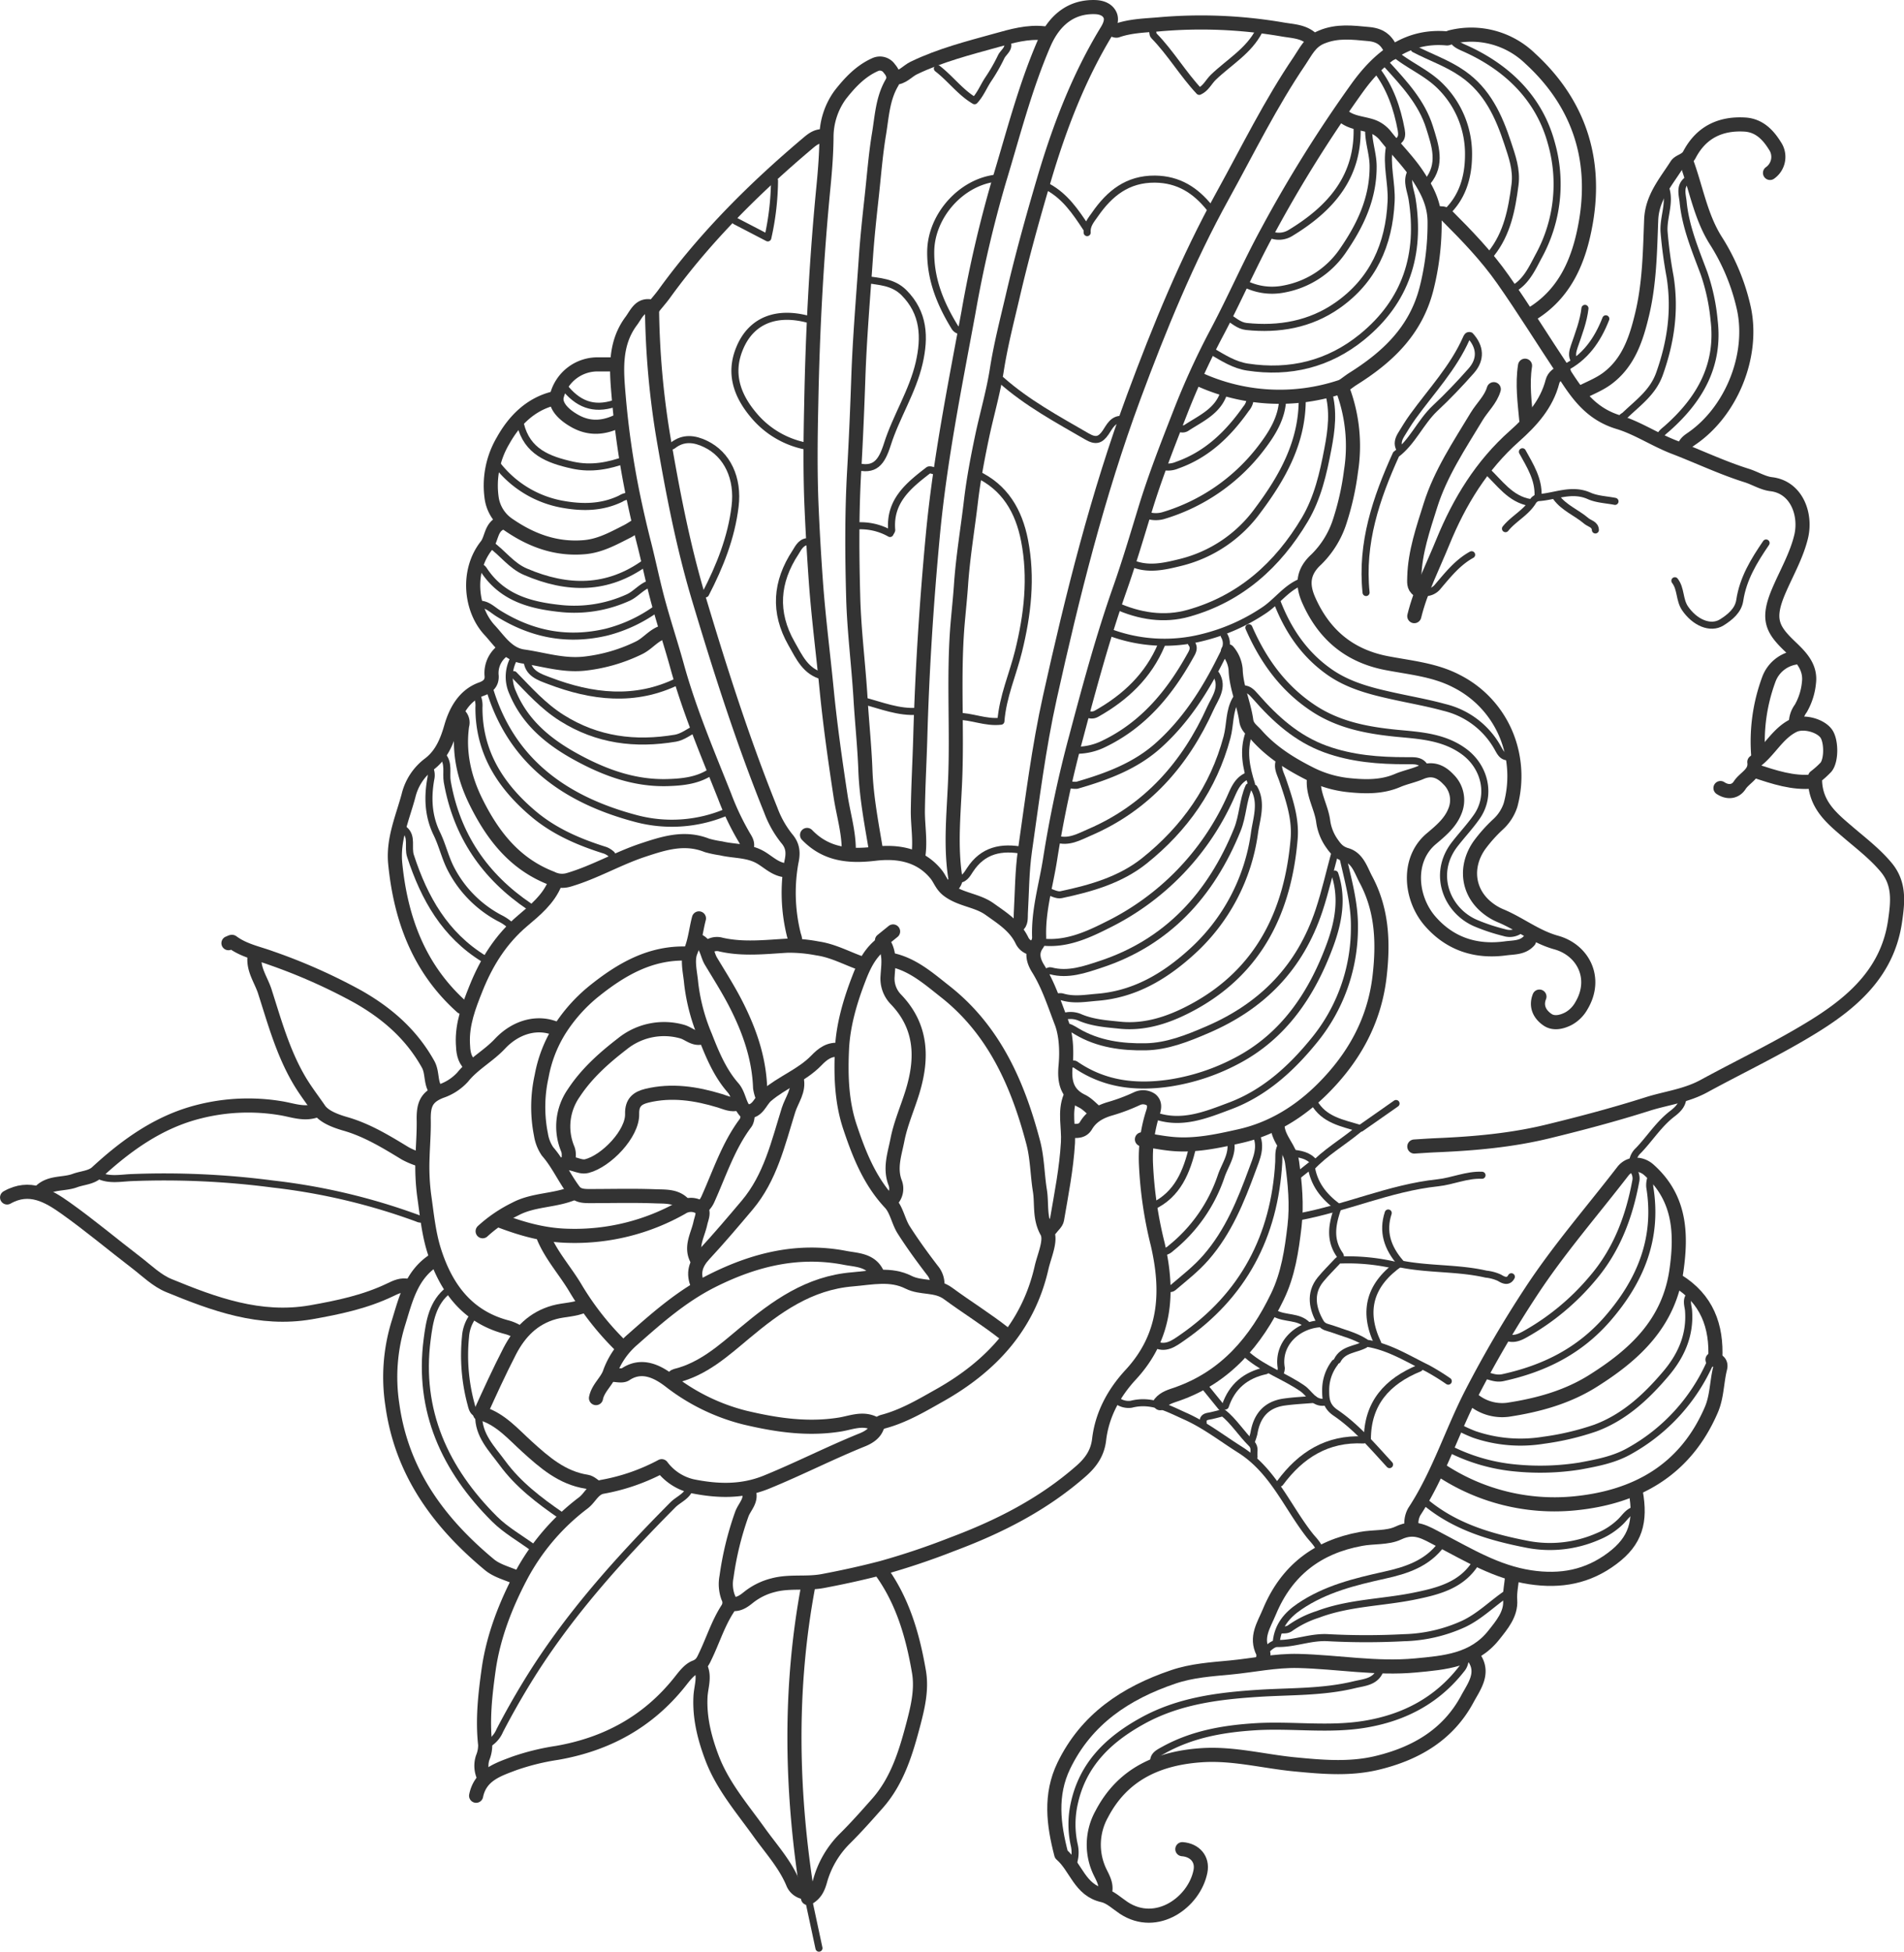 <svg xmlns="http://www.w3.org/2000/svg" viewBox="0 0 539.7 553"><g id="Layer_2" data-name="Layer 2"><g id="Layer_1-2" data-name="Layer 1"><path d="M260.17,243.23c.86-4.43,0-8.86,0-13.29.08-7,.49-14,.69-21.06.54-19.12,1.77-38.19,3.56-57.26,2-21.3,6.23-42.17,10.1-63.14a343.51,343.51,0,0,1,8.67-37.25c3.95-13,7.3-26.28,12.72-38.85,3-6.91,7.89-10.55,14.45-10.37,2,.05,3.64.77,4.31,2.31.57,1.31,0,2.92-.93,4.42-8,13.12-13.45,27.37-17.79,42.07-3.25,11-6.3,22-8.91,33.23-1.61,6.87-3.37,13.68-4.47,20.68-.95,6.09-2.67,12.06-4,18.11-1.35,6.36-2.59,12.74-3.35,19.2-.93,7.89-2.27,15.74-2.81,23.65-.26,3.81-.68,7.63-1,11.43-1.22,15,0,30.06-.72,45.07-.4,8.88-1.29,17.73.11,26.59.23,1.46-1.2,2.13-1.49,3.33" style="fill:none;stroke:#333;stroke-linecap:round;stroke-linejoin:round;stroke-width:4px"/><path d="M394.61,15c-1.18-3.06-2.74-5-6.63-5.35-4.59-.43-8.89-1-13.35.84-3.3,1.33-4.51,4.17-6.25,6.73-8.24,12.12-14.67,25.28-21.73,38.07-10.11,18.29-18,37.56-25.28,57.18-10.26,27.71-17.37,56.27-23.75,85-3.19,14.34-5,29-7.09,43.56-.84,5.84-.83,11.8-1.17,17.72-.08,1.33.22,2.75-1.12,3.69" style="fill:none;stroke:#333;stroke-linecap:round;stroke-linejoin:round;stroke-width:4px"/><path d="M115.76,364.38c-1.91-.5-3.52.29-5.18,1.09-7.13,3.42-14.74,5-22.51,6.37-14.42,2.47-27.39-2.32-40.22-7.59-3.41-1.4-6.26-4.23-9.27-6.54-6.69-5.12-13.15-10.55-20-15.42-4.89-3.47-10.22-6.61-16.57-3" style="fill:none;stroke:#333;stroke-linecap:round;stroke-linejoin:round;stroke-width:4px"/><path d="M184.82,87.37a236.78,236.78,0,0,0,3.09,35.81c2.67,15.67,5.63,31.28,10.23,46.6,6.05,20.19,12.45,40.23,20.34,59.77a28.82,28.82,0,0,0,4.49,8c1.93,2.22,1.89,4.34,1.36,6.74a49.29,49.29,0,0,0,.72,20.69c.2.67.59,1.47,0,2.21" style="fill:none;stroke:#333;stroke-linecap:round;stroke-linejoin:round;stroke-width:4px"/><path d="M252.78,272c6,1.29,10.51,5.31,15.1,8.92,13.93,10.94,20.66,26.3,25,42.82,1.15,4.35,1.16,9.12,1.88,13.59.62,3.79-.22,7.74,2,11.69,1.31,2.38-.74,6.73-1.52,10.14-3.78,16.67-14.38,28-28.81,36.15-5.18,2.92-10.35,6-16.2,7.53-.71.19-1.55,1-2.21.6-3.38-1.87-6.81-.3-10,.2-9.23,1.47-18.12.11-27-2a57.32,57.32,0,0,1-21.25-10.42c-3-2.27-7.63-5.05-12.43-1.84-1,.68-2.89.1-4.37.1" style="fill:none;stroke:#333;stroke-linecap:round;stroke-linejoin:round;stroke-width:4px"/><path d="M391.28,473c-1.19,3.59-4.62,3.69-7.4,4.36-9,2.18-18.17,1.85-27.3,2.44-11.33.74-22.62,2.13-32.93,7.89C314.08,493,306.9,500,304.51,511a27,27,0,0,0,0,11.8,9.52,9.52,0,0,1-.42,5.55" style="fill:none;stroke:#333;stroke-linecap:round;stroke-linejoin:round;stroke-width:2px"/><path d="M487.68,223.29c2.06,1.37,4.23,1.09,5.45-.8,1.4-2.18,4.6-3.27,4.15-6.59,4.19-2.92,6.41-8,11.1-10.31,2.75-1.36,7.5-.09,9.22,2.19,1.53,2,1.62,7.57,0,9.57a25.05,25.05,0,0,1-3.11,2.79c-.28,7.74,4.68,11.65,9.42,15.71,3.71,3.17,7.59,6.12,10.76,9.93,3.88,4.66,3.26,9.92,2.5,15.18-2,14-11.32,22.53-22.5,29.52-10.2,6.37-21.09,11.5-31.63,17.24-5.2,2.84-10.76,3.42-16.07,5.11-9.19,2.92-18.57,5.41-28,7.71-10.5,2.57-21.09,3.5-31.8,3.95-2.09.09-4.18.24-6.27.37" style="fill:none;stroke:#333;stroke-linecap:round;stroke-linejoin:round;stroke-width:4px"/><path d="M362.84,215.16c-1.08,2.14.12,4,.76,5.91,1.84,5.4,3.72,10.9,3.23,16.62C365.11,258.1,357,275,338.39,285.2c-6.32,3.46-13.37,6.07-21,5.28-3.75-.39-7.52-.64-11.11-2.13a6.73,6.73,0,0,0-5.51-.06" style="fill:none;stroke:#333;stroke-linecap:round;stroke-linejoin:round;stroke-width:2px"/><path d="M380.57,242.49c1.49,6.71,3.44,13.33,3.35,20.32a50.36,50.36,0,0,1-11.51,32.1c-6.44,7.91-14,14.76-23.64,18.4-6.92,2.6-14,5.58-21.75,2.68" style="fill:none;stroke:#333;stroke-linecap:round;stroke-linejoin:round;stroke-width:2px"/><path d="M433.76,89.22c10-5.88,13.93-15.69,15.76-26.24,3.16-18.19-2.16-33.95-15.83-46.45a24,24,0,0,0-22.46-6c-.38.09-.75.38-1.11.35-11.52-1.06-19.38,5.71-25.28,13.83a374.92,374.92,0,0,0-25.48,40.76c-5.19,9.5-9.46,19.41-14.53,28.94A214.8,214.8,0,0,0,334.5,117c-3.56,9.12-7.15,18.23-10,27.63-2.26,7.41-4.48,14.87-7.06,22.2-4.87,13.83-8.69,28-12.44,42.13a331,331,0,0,0-7.32,34.35c-1.13,7.35-3.39,14.58-3.13,22.13a3.45,3.45,0,0,1-.69,2.26c-1.51,2.19-1,4.45.31,6.61,3,4.76,4.7,10.16,6.67,15.28,1.37,3.53,1.6,8.23,1.21,12.41-.41,4.41.29,7.9,4.66,10,1.53.75,2.73,2.16,4.09,3.26" style="fill:none;stroke:#333;stroke-linecap:round;stroke-linejoin:round;stroke-width:4px"/><path d="M378.36,241.76c-1.48,5.41-2.71,10.91-4.48,16.23-5.35,16.07-16,27.06-31.65,33.78-5.7,2.46-11.41,4.71-17.43,4.83-6.69.14-13.53-.76-19.53-4.32-1.23-.73-2.28-1.48-3.74-1.4" style="fill:none;stroke:#333;stroke-linecap:round;stroke-linejoin:round;stroke-width:2px"/><path d="M249.83,445.26c6.13,8.52,8.92,18.31,10.66,28.45.85,5-.33,10-1.57,14.73-2.11,8-4.51,16.1-10.22,22.55-3,3.39-6,6.78-9.25,10a27.06,27.06,0,0,0-7,12c-.57,2-1.35,3.71-3.42,4.81-4.79-29.62-5.46-59,.08-88.47" style="fill:none;stroke:#333;stroke-linecap:round;stroke-linejoin:round;stroke-width:4px"/><path d="M376.51,111c1.61,5.42.9,10.92-.12,16.23-1.31,6.88-2.86,13.8-6.53,20-7.69,12.91-18.26,22.38-32.89,26.51-7,2-14,.85-20.66-2.13" style="fill:none;stroke:#333;stroke-linecap:round;stroke-linejoin:round;stroke-width:2px"/><path d="M27.85,333c3,1.47,6.18.82,9.23.67a235.88,235.88,0,0,1,40.28,1.82,176.64,176.64,0,0,1,41,9.71,2,2,0,0,0,1.85,0" style="fill:none;stroke:#333;stroke-linecap:round;stroke-linejoin:round;stroke-width:2px"/><path d="M399.78,49c-1.15,2.53.1,5,.48,7.37,2.51,15.74-1.74,29-14.19,39.12-9.43,7.67-20.42,10.36-32.46,8.52-3.69-.56-6.82-2.55-10-4.41" style="fill:none;stroke:#333;stroke-linecap:round;stroke-linejoin:round;stroke-width:2px"/><path d="M428.59,446.74c-.12,2.21-.69,4.32-.52,6.66.27,3.92-2.34,7-4.68,9.94-5.69,7.13-13.9,7.78-22.13,8.55-11.15,1.05-22.15-1-33.24-1.27-6.54-.15-12.81,1.24-19.21,1.85-5.46.52-11,.87-16.26,2.67-13.48,4.57-24.59,11.94-31,25.15-4,8.27-2.94,16.67-.73,25.12C305,529,306.08,535.56,312.59,537c2.13.46,4,2.3,5.93,3.58,9.37,6.17,20.05-1.61,21.76-10.36.68-3.45-1.6-6-5.14-6.27" style="fill:none;stroke:#333;stroke-linecap:round;stroke-linejoin:round;stroke-width:4px"/><path d="M123.14,357c-6.65,4.2-8.18,11.38-10.28,18.11a51.71,51.71,0,0,0-1.65,22.9c2.65,19.19,13.18,33.42,27.52,45.33,2.2,1.83,5.34,2.55,8.05,3.78" style="fill:none;stroke:#333;stroke-linecap:round;stroke-linejoin:round;stroke-width:4px"/><path d="M355.46,223.29c2.35,4.12.74,8.56.16,12.52a55.55,55.55,0,0,1-17.94,34c-7.52,6.8-16,11.88-26.53,12.75-3.4.27-6.64.91-10-.08-.88-.26-2,.19-2.94.31" style="fill:none;stroke:#333;stroke-linecap:round;stroke-linejoin:round;stroke-width:2px"/><path d="M478.08,46c2.7,7.39,4,15.37,8.23,22.09a59.81,59.81,0,0,1,8,19.28c2.89,13.32-3.47,29.14-14.76,36.9-1.15.78-2.12,1.5-2.2,3" style="fill:none;stroke:#333;stroke-linecap:round;stroke-linejoin:round;stroke-width:4px"/><path d="M372.45,220.7c-.41,4.22,2,7.82,2.59,11.82a14.15,14.15,0,0,0,2.44,6.37c1.17,1.68,2.08,2.74,4.17,3.35,3.19.93,4.12,4.34,5.51,6.94,4.6,8.58,5,17.7,3.91,27.31-1.45,12.85-7.37,23.24-16.14,32-6.49,6.48-14.27,11.37-23.53,13.44-6.46,1.45-12.9,2.86-19.58,2.15-2.72-.28-5.42-.83-8.13-1.26" style="fill:none;stroke:#333;stroke-linecap:round;stroke-linejoin:round;stroke-width:4px"/><path d="M411.6,10.92c.65,1.44,1.89,2,3.3,2.63,12.21,5.37,21.4,14.23,24.84,27a42.33,42.33,0,0,1-3.41,31.68c-2.07,3.83-3.8,8-8.11,10" style="fill:none;stroke:#333;stroke-linecap:round;stroke-linejoin:round;stroke-width:2px"/><path d="M354,177.86c4.07,9.32,9.78,17.26,18.45,22.93,7.22,4.71,15.33,6.18,23.66,7,6.59.62,13.17,1,18.86,5.15,6,4.4,7.84,12.46,3.63,18.48-1.9,2.72-4.2,5.16-6.24,7.79-6.59,8.49-2.18,19.11,6.28,22.5a54.67,54.67,0,0,0,7.77,2.54,5,5,0,0,0,4.41-.67" style="fill:none;stroke:#333;stroke-linecap:round;stroke-linejoin:round;stroke-width:2px"/><path d="M393.87,41.57c-1,5.2.71,10.3.45,15.52-.58,12.26-5.14,22.41-15.27,29.48-7.69,5.36-16.55,6.91-25.8,5.93-2.13-.23-3.74-1.85-5.55-2.91" style="fill:none;stroke:#333;stroke-linecap:round;stroke-linejoin:round;stroke-width:2px"/><path d="M303.38,320.42c1.65,0,3.37.34,4.44-1.47,1.58-2.68,4.07-4,7-4.84a52.42,52.42,0,0,0,7.45-2.81,4,4,0,0,1,4,.3c1.28,1.08.9,2.59.42,4a41.75,41.75,0,0,0-1.85,14.4,114.31,114.31,0,0,0,3.32,22.53c3.12,13.52,2.45,26.07-7.67,37-4.69,5.08-8.11,11.22-8.94,18.38-.44,3.74-2.28,6.43-5.13,8.92-10.79,9.46-23.22,15.76-36.57,20.75a207.14,207.14,0,0,1-19.7,6.62c-5.5,1.45-11.21,2.7-16.88,3.77-4.71.89-9.43-.07-14.1,1.18a18.4,18.4,0,0,0-7,3.45c-1.4,1.13-2.84,2.17-4.8,1.84" style="fill:none;stroke:#333;stroke-linecap:round;stroke-linejoin:round;stroke-width:4px"/><path d="M127.21,365.48c-4.65,3.54-5.48,9-6.13,14.06-2.63,20.21,5.06,36.88,19.12,50.88,3.21,3.19,7.32,5.48,11,8.19" style="fill:none;stroke:#333;stroke-linecap:round;stroke-linejoin:round;stroke-width:2px"/><path d="M339.58,107.32a55,55,0,0,0,40.71,2.22,45.62,45.62,0,0,1,2.65,24,77.19,77.19,0,0,1-3.12,14,26.48,26.48,0,0,1-6.73,11c-3.9,3.57-4,7.29-2.1,11.55,4.31,9.7,11.46,15.77,22.12,17.81,6.68,1.28,13.6,1.88,19.77,5.11A29.73,29.73,0,0,1,428,211.17a31.07,31.07,0,0,1,.18,16.9,12.83,12.83,0,0,1-3.62,5.57,41.79,41.79,0,0,0-5.23,5.87c-4.19,6-3.37,13.27,2.28,17.74a15.61,15.61,0,0,0,3.68,2.2c5.41,2.23,10,6,15.82,7.61,7.7,2.14,11.78,10.21,7.13,17.94a9.32,9.32,0,0,1-3.74,3.68c-2,1-4.17,1.4-5.85.25-2.12-1.44-3.41-3.71-2.29-6.55" style="fill:none;stroke:#333;stroke-linecap:round;stroke-linejoin:round;stroke-width:4px"/><path d="M138.66,194.85c6.17,21.09,21.8,31.87,41.78,37.12a39.56,39.56,0,0,0,25.8-2" style="fill:none;stroke:#333;stroke-linecap:round;stroke-linejoin:round;stroke-width:2px"/><path d="M354,222.92c-1.73,3.89-1.68,8.24-3.28,12.2-7.47,18.38-19.81,31.94-38.9,38.17-4.24,1.39-9.06,3.13-14,1.78-.59-.16-1.46.66-2.2,1" style="fill:none;stroke:#333;stroke-linecap:round;stroke-linejoin:round;stroke-width:2px"/><path d="M468.11,333.35a6.4,6.4,0,0,0-.47,3c2.36,14.46-2.57,26.51-12,37.35-8,9.18-18,14.09-29.6,16.64-2.14.47-3.73-.45-5.56-.82" style="fill:none;stroke:#333;stroke-linecap:round;stroke-linejoin:round;stroke-width:2px"/><path d="M479.56,366.59c-2,1.22-1,3.47-.93,4.79.54,7.11-2.26,13-6.55,18-5.47,6.43-11.66,12.19-19.85,15.24a75.88,75.88,0,0,1-14.75,3.47,40.49,40.49,0,0,1-19.6-1.66,43.35,43.35,0,0,1-4.07-1.83" style="fill:none;stroke:#333;stroke-linecap:round;stroke-linejoin:round;stroke-width:2px"/><path d="M195.53,421.62c-.8,2.4-3.22,3.18-4.82,4.79-15.35,15.46-29.9,31.58-41.32,50.26-2.73,4.46-5.3,9-7.73,13.68a7.88,7.88,0,0,1-3.74,4" style="fill:none;stroke:#333;stroke-linecap:round;stroke-linejoin:round;stroke-width:2px"/><path d="M362.11,170.84c3.1,7.9,7.7,14.65,14.76,19.59,5.25,3.67,11.26,5.27,17.37,6.63,5,1.13,10.14,2,15.13,3.37a23.62,23.62,0,0,1,15.14,11.42c.77,1.36,1.39,2.79,3.34,2.57" style="fill:none;stroke:#333;stroke-linecap:round;stroke-linejoin:round;stroke-width:2px"/><path d="M378.36,247.66c2.31,6.8,1,13.63-1.27,19.89-5.12,14-13.15,26.14-26.86,33.19a60,60,0,0,1-18.76,6.14c-9.63,1.4-18.5.35-26.64-5.25-.5-.34-1.45,0-2.19,0" style="fill:none;stroke:#333;stroke-linecap:round;stroke-linejoin:round;stroke-width:2px"/><path d="M146,186a10.86,10.86,0,0,0-.66,10.31c3.52,8.41,10.12,13.87,18,18.18,8.12,4.45,16.57,7.52,25.88,7.25,4.33-.13,8.79-.58,12.56-3.24" style="fill:none;stroke:#333;stroke-linecap:round;stroke-linejoin:round;stroke-width:2px"/><path d="M350.29,198.17c-1.93,3.32-1.53,7.18-2.49,10.74-3.85,14.38-12,25.86-23.42,35-6.82,5.44-15.18,7.81-23.6,9.59-1.22.26-2.69-.65-4-1" style="fill:none;stroke:#333;stroke-linecap:round;stroke-linejoin:round;stroke-width:2px"/><path d="M143.46,183.77a7.87,7.87,0,0,0-4.1,7.76c.11,1.95-1,3.05-2.91,3.73-5,1.79-7.35,6.47-8.58,10.75s-2.85,8-6.27,10.55a15.82,15.82,0,0,0-5.82,8.95c-1.71,6.3-4.43,12.38-3.75,19.2,1.57,15.77,6.77,29.78,18.88,40.61a3.33,3.33,0,0,0,1.1.39" style="fill:none;stroke:#333;stroke-linecap:round;stroke-linejoin:round;stroke-width:4px"/><path d="M369.12,112.86c.12,12.29-5.53,22.33-12.58,31.74a38.35,38.35,0,0,1-21.78,14.73c-4.71,1.16-9.59,2.36-14.39.06" style="fill:none;stroke:#333;stroke-linecap:round;stroke-linejoin:round;stroke-width:2px"/><path d="M253.15,263.92,250,266.47c2.51,3.42,1.78,6.77,1.6,10a8.42,8.42,0,0,0,2.29,6.63c7.46,7.71,7.69,16.69,4.77,26.24-1.4,4.58-3.38,9-4.29,13.7-.77,3.93-2.26,8-.59,12.2a4.69,4.69,0,0,1-1.39,5.13" style="fill:none;stroke:#333;stroke-linecap:round;stroke-linejoin:round;stroke-width:4px"/><path d="M417.51,469.27c3.54,4.55.35,8.52-1.59,12.13-5.49,10.22-14.76,15.54-25.75,18.14-7.71,1.82-15.5,1.12-23.26.37-8.74-.85-17.33-3.17-26.23-2.59-12.27.81-22.44,5.3-28.37,16.67a17.82,17.82,0,0,0-.43,16.59c1,2,2.07,3.95,1.1,6.28" style="fill:none;stroke:#333;stroke-linecap:round;stroke-linejoin:round;stroke-width:4px"/><path d="M472.17,53.39c1.32,4.11-.71,8.08-.49,12.2a128.18,128.18,0,0,0,1.73,12.9c1.49,9.49.19,18.41-3,27.39-1.87,5.3-6.07,8.2-9.75,11.74-.38.37-1,.48-1.07,1.15" style="fill:none;stroke:#333;stroke-linecap:round;stroke-linejoin:round;stroke-width:2px"/><path d="M400.15,432.7a6.7,6.7,0,0,1,.76-4.41c6.9-10.5,10.57-22.54,16.28-33.6a315.68,315.68,0,0,1,16.9-28.86c7.85-11.93,17.22-22.67,25.91-33.94,1.89-2.45,5.16-2.4,7.39-.41,8.77,7.84,9.35,17.7,7.81,28.48-2.14,15-11.88,23.92-23.73,31.36-7.33,4.59-15.53,6.83-24,8.12a12.93,12.93,0,0,1-10-2.93" style="fill:none;stroke:#333;stroke-linecap:round;stroke-linejoin:round;stroke-width:4px"/><path d="M363.58,324.12c-1.4,1.5-1,3.38-1.11,5.17-1.19,21-10.05,37.77-27.4,49.75-2.13,1.47-4.88,3.66-8.05,1.59" style="fill:none;stroke:#333;stroke-linecap:round;stroke-linejoin:round;stroke-width:2px"/><path d="M198.49,472.22c1.41,2.83.22,5.65.07,8.5-.31,6,1.14,11.77,3.26,17.36,3,7.92,8.49,14.27,13.32,21,3.35,4.7,7.33,9,9.6,14.41a4.24,4.24,0,0,0,2.93,2.6" style="fill:none;stroke:#333;stroke-linecap:round;stroke-linejoin:round;stroke-width:4px"/><path d="M388,36c-.31,3.77,1.2,7.29,1.22,11.08.05,9.15-3.62,16.78-8.61,24A25.85,25.85,0,0,1,364,81.88,17.12,17.12,0,0,1,352.13,80" style="fill:none;stroke:#333;stroke-linecap:round;stroke-linejoin:round;stroke-width:2px"/><path d="M443.36,105.84c3.85,6,7.68,11.46,15.42,13.79,5.28,1.59,10.22,4.9,15.58,7,6.92,2.64,13.61,5.86,20.7,8.09,2.38.74,4.63,2.19,7,2.47,7.18.84,10,8.54,8.48,14.87-1.33,5.48-4.19,10.34-6.37,15.47-3.28,7.73-1.94,10.65,2.9,15.33,2.77,2.68,6.29,5.72,5.69,10.56a18.08,18.08,0,0,1-2.32,7.33,6.9,6.9,0,0,0-1.38,4.12" style="fill:none;stroke:#333;stroke-linecap:round;stroke-linejoin:round;stroke-width:4px"/><path d="M353.24,220c-2.76,1.38-3.61,4.17-4.78,6.66A74,74,0,0,1,314.06,262c-5.94,3-12.13,5.82-19.17,4.87" style="fill:none;stroke:#333;stroke-linecap:round;stroke-linejoin:round;stroke-width:2px"/><path d="M89.9,314.52c-3.5,1.47-7,0-10.32-.52a56.53,56.53,0,0,0-23.26,1c-11.24,2.83-20.44,9.42-28.88,17.2-1.62,1.49-4.14,1.54-6.22,2.31-3.15,1.16-6.89.38-9.62,2.91" style="fill:none;stroke:#333;stroke-linecap:round;stroke-linejoin:round;stroke-width:4px"/><path d="M242.44,132.06c5.54,1.56,7.43-.95,9.1-6.2,2.48-7.8,7.12-14.88,9-23,1.67-7.29,1.44-14.2-4.37-20-3.07-3-6.94-3.1-10.75-3.66" style="fill:none;stroke:#333;stroke-linecap:round;stroke-linejoin:round;stroke-width:2px"/><path d="M212.15,422.36c1.14,2.7-1.08,4.49-1.87,6.64a88.48,88.48,0,0,0-4.34,17.75,10.9,10.9,0,0,0,.45,5.83,3.24,3.24,0,0,1-.2,3.35c-2.68,4.18-4.13,8.91-6.26,13.32-.6,1.26-1.06,2.47-2.85,3.15s-3.18,2.65-4.48,4.27c-9,11.23-20.68,17.56-34.73,20a66.93,66.93,0,0,0-12.16,3c-4.54,1.72-9.56,3.29-10.75,9.14" style="fill:none;stroke:#333;stroke-linecap:round;stroke-linejoin:round;stroke-width:4px"/><path d="M484.73,386.17a53.33,53.33,0,0,1-22.52,24.77c-4.49,2.63-9.4,3.53-14.41,4.46a71.82,71.82,0,0,1-18.1.55,51.78,51.78,0,0,1-18.84-5.41" style="fill:none;stroke:#333;stroke-linecap:round;stroke-linejoin:round;stroke-width:2px"/><path d="M344.75,191.16c2.17,3.61-.42,6.79-1.65,9.52-7.11,15.77-18,28.15-34.2,35.13-3,1.29-6,3.1-9.58,1.88" style="fill:none;stroke:#333;stroke-linecap:round;stroke-linejoin:round;stroke-width:2px"/><path d="M123.88,309.34c-2-2.19-1.14-5.29-2.53-7.78-4.72-8.48-11.63-14.49-20-19.22a160.43,160.43,0,0,0-24.63-10.92c-3.71-1.35-7.62-2.09-10.88-4.52-.18-.13-.71.22-1.08.34" style="fill:none;stroke:#333;stroke-linecap:round;stroke-linejoin:round;stroke-width:4px"/><path d="M404.58,426.06c8.32,6.7,18.14,9.53,28.42,11.53a33.92,33.92,0,0,0,20-2.27,20.12,20.12,0,0,0,6.28-4.08c1.27-1.19,2.17-2.86,4-3.34" style="fill:none;stroke:#333;stroke-linecap:round;stroke-linejoin:round;stroke-width:2px"/><path d="M284.91,378c-5.2-4.12-10.86-7.6-16.19-11.52-3.44-2.53-7.6-1.36-11.18-3.16-5.05-2.55-10.41-1.29-15.85-.83-12.38,1-21.67,7.74-30.59,15.2-6,5-11.75,10.24-19.62,12.16-.43.11-.75.71-1.12,1.08" style="fill:none;stroke:#333;stroke-linecap:round;stroke-linejoin:round;stroke-width:4px"/><path d="M199.23,293.83c-2.32.91-3.94-1-5.89-1.54a18.82,18.82,0,0,0-16.94,3.48c-5.19,4-10.1,8.36-13.76,13.93a16.55,16.55,0,0,0-1.71,15.85c.55,1.41.15,2.51.26,3.74" style="fill:none;stroke:#333;stroke-linecap:round;stroke-linejoin:round;stroke-width:4px"/><path d="M477,311.19c-.15,2-1.57,3.31-3,4.4-3.8,2.92-6.33,7-9.57,10.38a5.1,5.1,0,0,0-1.06,6.25,3.82,3.82,0,0,1,.27,2.6c-1.88,10.07-5.43,19.44-12.17,27.32a68.73,68.73,0,0,1-19.18,15.91c-1.77,1-3.54,1.67-5.54.73" style="fill:none;stroke:#333;stroke-linecap:round;stroke-linejoin:round;stroke-width:2px"/><path d="M240.59,241.39c.11-5.42-1.53-10.59-2.33-15.87-1.52-10-2.93-19.92-3.92-29.93-1-10.34-2.35-20.64-3.09-31-.55-7.76-1-15.52-1.3-23.28-.3-8.85-.2-17.73,0-26.59.38-20.73,1.47-41.41,3.49-62.06.43-4.46.79-9.07.83-13.65a20.45,20.45,0,0,1,3.88-12.11c2.67-3.41,5.72-6.72,9.87-8.57a3.22,3.22,0,0,1,4.07,1.1c1.08,1.23,1.55,2.61.71,4.05-2.61,4.47-2.82,9.54-3.63,14.43-1,6-1.44,12.07-2.11,18.1-.62,5.64-1.23,11.31-1.62,17-.77,11.32-1.75,22.64-2.14,34-.3,8.75-.67,17.48-1.17,26.22-.69,11.93-.61,23.89-.29,35.82.25,9.62,1.5,19.2,2.08,28.82.4,6.78,1.13,13.55,1.38,20.31.29,7.9,1.81,15.55,3.09,23.27" style="fill:none;stroke:#333;stroke-linecap:round;stroke-linejoin:round;stroke-width:4px"/><path d="M423.42,110.27c-.88,3-3.27,5.12-4.85,7.73-4.9,8.13-10.25,16.11-13.1,25.19-2.06,6.57-4.39,13.22-4.58,20.27,0,1.33-.31,2.77,1.1,3.69" style="fill:none;stroke:#333;stroke-linecap:round;stroke-linejoin:round;stroke-width:4px"/><path d="M135,196.7a6.8,6.8,0,0,1,.76,3.69c-.07,12.76,6.13,22.37,15.51,30.27,5.94,5,13,8,20.32,10.29a5.76,5.76,0,0,1,1.82,1.17" style="fill:none;stroke:#333;stroke-linecap:round;stroke-linejoin:round;stroke-width:2px"/><path d="M418.61,442.31c-3.94,6.81-10.79,8.53-17.73,9.94-9.08,1.85-18.52,1.84-27.33,5.17a28.62,28.62,0,0,0-7.7,3.79c-1.05.82-2,.52-3,.67" style="fill:none;stroke:#333;stroke-linecap:round;stroke-linejoin:round;stroke-width:2px"/><path d="M229.88,90.7c-9.6-2.85-17,0-20.28,8.13-2.81,6.88-.74,13,3.71,18.42a25.65,25.65,0,0,0,15.83,9.27" style="fill:none;stroke:#333;stroke-linecap:round;stroke-linejoin:round;stroke-width:2px"/><path d="M408.27,416.45a58.34,58.34,0,0,0,38,9.52c17.61-1.72,31.46-9.44,38.81-26.5,1.64-3.8,1.52-7.92,2.51-11.84.37-1.47-.57-2.38-2.17-2.39" style="fill:none;stroke:#333;stroke-linecap:round;stroke-linejoin:round;stroke-width:4px"/><path d="M209.2,312.67c-1.84.58-3.51-.27-5.16-.78-6.8-2.07-13.66-3.12-20.69-1.42-2.6.64-4.26,1.85-4.17,5.16.15,5.58-7.31,13.35-12.82,14.77-2.39.62-4.6-1.78-7-.37" style="fill:none;stroke:#333;stroke-linecap:round;stroke-linejoin:round;stroke-width:4px"/><path d="M200,168.26c4.06-7.83,7.31-16,8.36-24.76,1-8-2.24-14.78-8.37-17.71-3.13-1.51-6.26-1.9-9.21.39-.52.41-1,.27-1.5.34" style="fill:none;stroke:#333;stroke-linecap:round;stroke-linejoin:round;stroke-width:2px"/><path d="M222.5,246.56c-2.63-.29-4.53-2.14-6.59-3.42-3.62-2.26-7.71-1.85-11.53-2.77a29.89,29.89,0,0,1-4-.84c-6.29-2.5-12.07-.67-18.15,1.35-7.17,2.38-13.69,6.26-21,8.41a6.54,6.54,0,0,1-4.88-.44c-10.39-4-16.63-12-21.36-21.51-3.41-6.84-5.07-14.11-4-21.77a2.92,2.92,0,0,0-.83-3" style="fill:none;stroke:#333;stroke-linecap:round;stroke-linejoin:round;stroke-width:4px"/><path d="M351.76,195.22c1.91-.28,2.9.73,4.14,2.15,5.54,6.34,11.67,11.92,19.85,14.89,7.46,2.7,15.12,3.29,22.92,3.28,2.24,0,4.63-.3,5.54,2.58" style="fill:none;stroke:#333;stroke-linecap:round;stroke-linejoin:round;stroke-width:2px"/><path d="M233.58,38.62c-1.82-.2-3.12.7-4.45,1.83-15.08,12.7-29,26.51-40.62,42.48-1,1.42-2.18,2.74-3.26,4.09-3.79-1.19-4.73,1.82-6.37,4-4.77,6.44-4.14,13.9-3.53,21.07a240.89,240.89,0,0,0,4.11,28.41c.95,4.56,2,9.15,3.17,13.7,1.24,4.92,2.27,9.89,3.55,14.81,1.71,6.57,3.88,13,5.69,19.53,3.49,12.7,8.64,24.79,13.5,37A74.55,74.55,0,0,0,211,237.33c.62,1,1.18,2.11.39,3.32" style="fill:none;stroke:#333;stroke-linecap:round;stroke-linejoin:round;stroke-width:4px"/><path d="M501.72,49a5.55,5.55,0,0,0,1.38-7.7c-1.86-3-4.36-5.71-8.4-6-7.06-.45-12.51,2.21-15.82,8.53-.89,1.71-2.9,1.76-3.67,3-3.06,4.8-6.93,9.19-7.17,15.45-.34,8.9-.46,17.85-2.53,26.6-1.66,7-3.85,13.88-10,18.41-2.33,1.71-5.13,2.76-7.72,4.12" style="fill:none;stroke:#333;stroke-linecap:round;stroke-linejoin:round;stroke-width:4px"/><path d="M145.67,191.16c4.27,4.38,8.28,8.93,13.61,12.28,10.05,6.32,20.82,7.63,32.18,5.72,2.07-.35,3.95-1.88,5.92-2.86" style="fill:none;stroke:#333;stroke-linecap:round;stroke-linejoin:round;stroke-width:2px"/><path d="M225.82,305.65c.8,3.34-1.4,6-2.3,8.84-2.94,9.4-5.14,19.18-11.75,27-4,4.73-8,9.46-12.22,14-2.41,2.61-3.2,5.27-1.8,8.54" style="fill:none;stroke:#333;stroke-linecap:round;stroke-linejoin:round;stroke-width:4px"/><path d="M248.72,361.05c-1.76-4.15-6-4-9.26-4.66-13.16-2.52-25.4.44-37.34,6.38-8.68,4.31-15.72,10.51-22.81,16.78a22.35,22.35,0,0,0-6.49,9.5c-.86,2.41-3.33,4.28-3.88,7.09" style="fill:none;stroke:#333;stroke-linecap:round;stroke-linejoin:round;stroke-width:4px"/><path d="M348.07,184.51a9.35,9.35,0,0,1,2.18,5.17c.15,5,2.3,9.55,3,14.41.26,2,1.69,2.83,2.87,4.16,4.42,5,9.92,8.36,15.69,11.23a31.47,31.47,0,0,0,10.66,3c4.55.46,9.23.57,13.67-1.33,2.14-.91,4.48-1.36,6.62-2.28,3.14-1.35,5.62-.36,7.75,1.9a8.19,8.19,0,0,1,1.84,9.2c-1.33,3.29-4.1,5.54-6.67,7.71-7,5.93-5.93,16.85-.31,23.32s13,8.85,21.4,7.71c2.28-.31,4.88-.11,6.66-2.16" style="fill:none;stroke:#333;stroke-linecap:round;stroke-linejoin:round;stroke-width:4px"/><path d="M282.7,50.44C272.63,51.38,264,61,263.82,71.12c-.13,7.93,2.7,14.84,6.7,21.41a2.25,2.25,0,0,0,2.57,1.12" style="fill:none;stroke:#333;stroke-linecap:round;stroke-linejoin:round;stroke-width:2px"/><path d="M186.3,172.32a41.91,41.91,0,0,1-14.37,6.79c-11.14,2.62-21.17.6-30.69-5.31-1.74-1.08-3.22-2.73-5.54-2.59" style="fill:none;stroke:#333;stroke-linecap:round;stroke-linejoin:round;stroke-width:2px"/><path d="M362.11,319c.23,3.89,3.62,6.44,4.14,10.33.82,6,1.4,12,.69,18.11-.8,6.86-1.81,13.65-4.85,19.93C356,380,347.42,390.19,333.67,395c-1.74.61-3.56,1.06-4.81,2.59" style="fill:none;stroke:#333;stroke-linecap:round;stroke-linejoin:round;stroke-width:4px"/><path d="M415.29,470a4.4,4.4,0,0,1-1.08,3c-6.92,8.81-16.09,13.63-27,15.5-10.43,1.8-20.94.11-31.39.76-9,.56-17.81,2.08-25.9,6.55-1.7.94-3.11,1.59-2.91,3.76" style="fill:none;stroke:#333;stroke-linecap:round;stroke-linejoin:round;stroke-width:2px"/><path d="M408.64,437.5c-4,5.51-10,7.46-16.26,8.83-8.42,1.87-16.71,3.9-24,8.85-3.69,2.5-6.14,5.54-6.61,10" style="fill:none;stroke:#333;stroke-linecap:round;stroke-linejoin:round;stroke-width:2px"/><path d="M121.67,217.38a4.85,4.85,0,0,1,.44,3.34c-.94,5.3-.73,10.5,1.72,15.52,1.5,3.07,2.28,6.49,3.79,9.55a32.86,32.86,0,0,0,14,14.35,12.8,12.8,0,0,1,2.91,1.93" style="fill:none;stroke:#333;stroke-linecap:round;stroke-linejoin:round;stroke-width:2px"/><path d="M396.45,16.09c4.05,3,8.7,5,12.27,8.79a27,27,0,0,1,7.54,19.28c-.05,6-1.71,11.89-6.51,16.25" style="fill:none;stroke:#333;stroke-linecap:round;stroke-linejoin:round;stroke-width:2px"/><path d="M363.58,112.86c-.11,5.45-3,10-6,13.93a54.48,54.48,0,0,1-27.93,19.33,7.86,7.86,0,0,1-5.18-.39" style="fill:none;stroke:#333;stroke-linecap:round;stroke-linejoin:round;stroke-width:2px"/><path d="M157.12,112.86c-6.79,1.61-11.43,6.43-14.53,12a25,25,0,0,0-3.19,16.48,11,11,0,0,0,4.81,7.38c6.44,4.42,13.41,7,21.41,6.32,4.51-.38,8.29-2.52,12.18-4.48,1-.52,2-1.21,3-1.83" style="fill:none;stroke:#333;stroke-linecap:round;stroke-linejoin:round;stroke-width:4px"/><path d="M347,180.08c1.41,2.51.14,4.39-1,6.69-4.52,9.08-9.95,17.48-17.49,24.29-6.61,6-14.81,9-23.25,11.44a6.93,6.93,0,0,1-2.57-.32" style="fill:none;stroke:#333;stroke-linecap:round;stroke-linejoin:round;stroke-width:2px"/><path d="M248.72,403.9c-.54,2.16-2.45,3.3-4.1,4-9.22,3.71-18.06,8.25-27.25,12-7.05,2.91-14.05,2.62-21.07,1.22a15,15,0,0,1-8.74-5.68,56.85,56.85,0,0,1-16.77,5.83c-2.63.47-3.52,3.12-5.44,4.56a63,63,0,0,0-17.88,21.08c-4.18,8-7.6,16.73-8.94,26-1,7.17-1.81,14.23-1,21.45a9.26,9.26,0,0,1-.71,3.68,7.36,7.36,0,0,0,.4,5.55" style="fill:none;stroke:#333;stroke-linecap:round;stroke-linejoin:round;stroke-width:4px"/><path d="M355.83,321.16c2,3.61.3,7.14-.86,10.3-3.25,8.83-6.77,17.56-13.12,24.84-2.8,3.22-6.09,5.75-9.27,8.47-.75.63-1.51.16-2.24.34" style="fill:none;stroke:#333;stroke-linecap:round;stroke-linejoin:round;stroke-width:2px"/><path d="M478.08,51.18c-2,1.66-1.21,4-1,5.9.66,7.11,3.44,13.69,5.91,20.29a56.81,56.81,0,0,1,2.88,13.32c1.56,12.83-4.07,22.52-13.28,30.68-1,.88-2.28,1.67-2.24,3.3" style="fill:none;stroke:#333;stroke-linecap:round;stroke-linejoin:round;stroke-width:2px"/><path d="M400.89,13.87c4.53,2.38,9.41,4,13.7,7,7,4.84,10.27,12.08,12.77,19.67,1.22,3.72,2.63,7.49,2.08,11.79-.92,7.05-2.2,13.83-6.76,19.56" style="fill:none;stroke:#333;stroke-linecap:round;stroke-linejoin:round;stroke-width:2px"/><path d="M372.08,11.29c-2.45-2.51-5.76-2.42-8.87-3A135.91,135.91,0,0,0,328.5,6.9c-4,.34-8,.42-11.84,1.75-.49.18-1.21-.32-1.83-.5" style="fill:none;stroke:#333;stroke-linecap:round;stroke-linejoin:round;stroke-width:4px"/><path d="M139,154.22c3.47,2.41,5.88,6.06,10,7.8,11.84,5.07,23.2,5.22,34-2.63" style="fill:none;stroke:#333;stroke-linecap:round;stroke-linejoin:round;stroke-width:2px"/><path d="M149.37,186.72c.08,4.1,3.64,5.15,6.32,6.17,12.09,4.61,24.33,6.11,36.52.11" style="fill:none;stroke:#333;stroke-linecap:round;stroke-linejoin:round;stroke-width:2px"/><path d="M125.36,214.05c2,2.17,1,4.94,1.41,7.4,2.66,15.23,10.62,26.89,23.33,35.45" style="fill:none;stroke:#333;stroke-linecap:round;stroke-linejoin:round;stroke-width:2px"/><path d="M72.17,270.93c-.49,3.87,2,6.92,3,10.32,2.66,8.32,5,16.76,9.44,24.45,1.75,3.05,3.91,5.82,5.86,8.66,1.45,2.13,4.81,3.33,7.56,4.12,6.16,1.79,11.52,5.1,16.88,8.35a22.15,22.15,0,0,0,4.14,1.72" style="fill:none;stroke:#333;stroke-linecap:round;stroke-linejoin:round;stroke-width:4px"/><path d="M250.2,267.24c-3.44,2.51-5.21,6-6.72,9.95-2.51,6.47-4.49,13.26-4.81,20-.34,7.31-.16,14.92,2.27,22.16,2.61,7.8,5.58,15.31,11.37,21.5,1.87,2,2.32,5.23,3.85,7.63,2.51,3.94,5.27,7.73,8.12,11.45a6.15,6.15,0,0,1,1.43,4.47" style="fill:none;stroke:#333;stroke-linecap:round;stroke-linejoin:round;stroke-width:4px"/><path d="M380.57,32.71c2.2,2,5.13,2.12,7.77,2.9a8.38,8.38,0,0,1,4.46,3c3,3.78,6.48,7.18,9.09,11.18s4.76,7.93,4.76,13.23a75,75,0,0,1-2.32,18.86c-3.05,11.85-11,19.31-20.8,25.46-.89.57-1.73,1.23-2.59,1.84" style="fill:none;stroke:#333;stroke-linecap:round;stroke-linejoin:round;stroke-width:4px"/><path d="M296,9.44c-4.71-.55-9.26.79-13.62,2-7.9,2.19-15.89,4.22-23.38,7.84-1.82.88-3.19,2.79-5.47,2.72" style="fill:none;stroke:#333;stroke-linecap:round;stroke-linejoin:round;stroke-width:4px"/><path d="M197.75,266.5c2.66,1.08,2.57,3.86,3.78,5.86,2.36,3.93,4.82,7.79,6.93,11.87,3.89,7.55,6.69,15.41,7,24a11.15,11.15,0,0,0,.71,2.58" style="fill:none;stroke:#333;stroke-linecap:round;stroke-linejoin:round;stroke-width:4px"/><path d="M276.79,134.28c8.08,3.72,12,10.56,13.62,18.84,2.07,10.58.87,21-1.7,31.41-1.61,6.57-4.46,12.79-5,19.82-4.39.52-8.31-1.46-12.41-1.38" style="fill:none;stroke:#333;stroke-linecap:round;stroke-linejoin:round;stroke-width:2px"/><path d="M500.61,153.85c-3.41,5-6.53,10.06-7.46,16.24-.43,2.9-2.74,4.77-5.11,6.27-3.25,2-7.69,0-10.41-4-1.65-2.45-1.1-5.52-2.88-7.81" style="fill:none;stroke:#333;stroke-linecap:round;stroke-linejoin:round;stroke-width:2px"/><path d="M463.67,422.73c1.5,8.39,0,13.85-6.65,18.82-6.95,5.22-14.57,6.67-23.29,5.35-9.58-1.46-17.53-6.35-25.76-10.63-3.86-2-6.88-4.15-11.6-1.9-3.11,1.47-7.08,1-10.62,1.68-12.3,2.25-21.05,8.91-25.93,20.63-1.56,3.77-4,7.18-1.82,11.5.3.59,0,1.46,0,2.2" style="fill:none;stroke:#333;stroke-linecap:round;stroke-linejoin:round;stroke-width:4px"/><path d="M229.51,153.48c-2.23-.22-3.08,1.49-4,3-5.52,8.39-6.2,17-1.15,25.87,2.2,3.88,4,8,8.9,9.22" style="fill:none;stroke:#333;stroke-linecap:round;stroke-linejoin:round;stroke-width:2px"/><path d="M427.11,451.54c-4.1,2.78-7.59,6.37-12.16,8.55a43.25,43.25,0,0,1-17,3.94,203.86,203.86,0,0,1-21.41,0c-5-.32-9.54,1.73-14.42,1.64-1.51,0-2.5,1.37-3.69,2.17" style="fill:none;stroke:#333;stroke-linecap:round;stroke-linejoin:round;stroke-width:2px"/><path d="M337.73,182.29c1.06,1.35.14,2.66-.42,3.67-5.9,10.56-13.35,19.53-24.63,24.9a17.46,17.46,0,0,1-7.82,1.72" style="fill:none;stroke:#333;stroke-linecap:round;stroke-linejoin:round;stroke-width:2px"/><path d="M188.52,179c-3,.59-4.71,3.24-7.34,4.53A46.76,46.76,0,0,1,166,188c-6.19.76-11.86-1.17-17.73-2-4.44-.66-6.82-4.59-9.48-7.46-5.43-5.84-6.6-16.72-.92-23.92,1.49-1.89,1.25-4.89,3.74-6.25" style="fill:none;stroke:#333;stroke-linecap:round;stroke-linejoin:round;stroke-width:4px"/><path d="M384.64,35.29C385.39,49.83,377.35,59,365.8,66a6.24,6.24,0,0,1-5.91.36" style="fill:none;stroke:#333;stroke-linecap:round;stroke-linejoin:round;stroke-width:2px"/><path d="M194.79,270.19c-10.45-.38-18.81,4.53-26.55,10.76a45.42,45.42,0,0,0-9.56,10.72,37.33,37.33,0,0,0-5.15,13.26,40.1,40.1,0,0,0-.18,16.62,11.57,11.57,0,0,0,1.85,4.69c3,3.43,4.78,7.6,7.48,11.16,1.08,1.43,2.76,1.5,4.41,1.5,6.28,0,12.57-.17,18.84.07,2.82.1,6-.14,8.13,2.51" style="fill:none;stroke:#333;stroke-linecap:round;stroke-linejoin:round;stroke-width:4px"/><path d="M141.24,132.06a30.13,30.13,0,0,0,18.08,10.8c5.8,1.06,11.29,1,16.63-1.57a4.79,4.79,0,0,1,3-.73" style="fill:none;stroke:#333;stroke-linecap:round;stroke-linejoin:round;stroke-width:2px"/><path d="M114.65,235.11c2.32,2,.89,4.94,1.71,7.43,3.92,12,9.77,22.35,20.82,29.13.09.05.24,0,.37,0" style="fill:none;stroke:#333;stroke-linecap:round;stroke-linejoin:round;stroke-width:2px"/><path d="M342.9,58.93c-4-5-8.82-8.11-15.51-8.18-7.8-.07-12.88,4.07-17,10-1.08,1.56-2.41,3-2.23,5.16" style="fill:none;stroke:#333;stroke-linecap:round;stroke-linejoin:round;stroke-width:2px"/><path d="M157.31,250.25c-1.85,4.56-5.62,7.63-9.14,10.61-6.24,5.29-10.29,11.8-13.28,19.28-2,5-3.92,10-3.68,15.54.09,2.23.27,4.26,1.91,5.91" style="fill:none;stroke:#333;stroke-linecap:round;stroke-linejoin:round;stroke-width:4px"/><path d="M387.22,167.89c-1.45-14,2.85-26.71,8.5-39.15,4.66-3.48,6.85-9.05,11-13,3.62-3.38,7.07-7,10.34-10.71,2.84-3.24,2.56-6.78-.32-9.91-.7-.26-.95.41-1.09.73-3.68,8.33-9.91,14.91-15.16,22.16-1.2,1.65-2.26,3.41-3.33,5.16-.76,1.27-1.21,2.62-.38,4.06" style="fill:none;stroke:#333;stroke-linecap:round;stroke-linejoin:round;stroke-width:2px"/><path d="M407.53,60.41c.91.08,1.77-.15,2.62.71,5.69,5.69,11.25,11.45,15.9,18.09,5.93,8.45,11.34,17.23,17.19,26-1.53.62-2.8,1.42-3.18,2.89-1.67,6.51-6,11.22-10.77,15.47-9.34,8.28-15.61,18.55-20.28,29.95-2.84,7-6.32,13.69-8.12,21.06" style="fill:none;stroke:#333;stroke-linecap:round;stroke-linejoin:round;stroke-width:4px"/><path d="M283.81,107.69c7.33,6.5,15.89,11.11,24.33,16,2.51,1.44,3.77,1,5.26-1.15,1.14-1.69,2.08-3.89,4.75-3.72" style="fill:none;stroke:#333;stroke-linecap:round;stroke-linejoin:round;stroke-width:2px"/><path d="M348.81,323.38c.76,3.74-1.61,6.71-2.68,9.94a44.33,44.33,0,0,1-14.27,20.39,3.84,3.84,0,0,1-3,1.06" style="fill:none;stroke:#333;stroke-linecap:round;stroke-linejoin:round;stroke-width:2px"/><path d="M393.13,18.31C398,23.66,403,29,405.21,36.07c1.58,5.06,3.55,10.49-.63,15.48" style="fill:none;stroke:#333;stroke-linecap:round;stroke-linejoin:round;stroke-width:2px"/><path d="M136.81,400.57c5.2,1.7,8.67,5.78,12.52,9.27,5,4.54,10,8.92,17,10,1.05.16,2,1.17,3,1.78" style="fill:none;stroke:#333;stroke-linecap:round;stroke-linejoin:round;stroke-width:4px"/><path d="M147.52,120.24c1.9,7.73,7.82,10,14.75,11.55,5.37,1.18,10.24.21,15.17-1.57" style="fill:none;stroke:#333;stroke-linecap:round;stroke-linejoin:round;stroke-width:2px"/><path d="M197.75,357.17c-2.27-3.68,0-7.05.76-10.52.35-1.67,1.44-3.61-.45-4.71a4.7,4.7,0,0,0-4.77.22,61.45,61.45,0,0,1-32.11,8c-6.81-.13-13-1.87-19.2-4.21" style="fill:none;stroke:#333;stroke-linecap:round;stroke-linejoin:round;stroke-width:4px"/><path d="M135.7,400.94c-.19,5.72,3.73,9.53,6.72,13.61,4.44,6.06,10.4,10.59,16.55,14.83" style="fill:none;stroke:#333;stroke-linecap:round;stroke-linejoin:round;stroke-width:2px"/><path d="M508.73,186.35a9.62,9.62,0,0,0-7.29,6,50.71,50.71,0,0,0-3.05,21.75" style="fill:none;stroke:#333;stroke-linecap:round;stroke-linejoin:round;stroke-width:4px"/><path d="M354.35,112.12a4.77,4.77,0,0,1-1.14,3.67c-5,7.08-11,13-19.51,16a6.54,6.54,0,0,1-4.47.28" style="fill:none;stroke:#333;stroke-linecap:round;stroke-linejoin:round;stroke-width:2px"/><path d="M303.38,310.82c-1.72,4.23-.4,8.62-.66,12.93-.43,7.36-1.86,14.55-3.1,21.78-.16.94-1.16,1.73-1.78,2.59" style="fill:none;stroke:#333;stroke-linecap:round;stroke-linejoin:round;stroke-width:4px"/><path d="M157.86,291.62c-5-2.31-11.34-1-16.16,4.14-3.26,3.47-7.52,5.67-10.55,9.42a14.62,14.62,0,0,1-6.14,4c-4.11,1.59-5,3.75-4.9,8.26.06,3.56-.25,7.19-.35,10.72a63.08,63.08,0,0,0,.49,10.69c.76,5.33,1.26,10.74,2.93,15.88,3.39,10.45,9.43,18.5,20.66,21.38a12.06,12.06,0,0,1,3.31,1.53" style="fill:none;stroke:#333;stroke-linecap:round;stroke-linejoin:round;stroke-width:4px"/><path d="M198.12,260.22c-.82,3.09-1.07,6.24-2.34,9.34-1.07,2.58-.11,6.06.15,9.13a54.72,54.72,0,0,0,4,15c1.95,5,4.14,10.3,7.83,14.5,1.86,2.12,1.71,5.21,3.94,7.14.41.36.17,2.14-.35,2.83-4.88,6.5-7.35,14.19-10.62,21.47a6.58,6.58,0,0,1-1.51,2.21" style="fill:none;stroke:#333;stroke-linecap:round;stroke-linejoin:round;stroke-width:4px"/><path d="M228.77,236.58c5.37,5.57,11.88,6.19,19.23,5.32,6.38-.75,12.79.23,17.32,5.78,1.21,1.49,1.6,3.24,3.54,4.66,3.63,2.65,8.12,2.73,11.65,5.25s7.23,4.82,9.19,8.92a3.93,3.93,0,0,0,3.34,2.21" style="fill:none;stroke:#333;stroke-linecap:round;stroke-linejoin:round;stroke-width:4px"/><path d="M316.68,396.88a5.4,5.4,0,0,0,4,1c5.75-1.49,10.48,1.24,15.34,3.41,5.55,2.48,10.32,6.22,15.43,9.44,9.42,5.94,13.32,16.05,19.73,24.24,1.09,1.4,2.67,2.75,3.07,4.71" style="fill:none;stroke:#333;stroke-linecap:round;stroke-linejoin:round;stroke-width:2px"/><path d="M135.7,160.5a2.33,2.33,0,0,1,1.5,1.1c5.18,7.76,13,9.91,21.76,10.82a36.86,36.86,0,0,0,18.86-3c2.43-1,4-3.35,6.63-4.09" style="fill:none;stroke:#333;stroke-linecap:round;stroke-linejoin:round;stroke-width:2px"/><path d="M329.23,182.66c-3.7,8.84-10.28,15-18.46,19.59-1.15.65-2.22.21-3.33,0" style="fill:none;stroke:#333;stroke-linecap:round;stroke-linejoin:round;stroke-width:2px"/><path d="M219.54,51.18a76.4,76.4,0,0,1-1.9,16.22l-9.18-4.77" style="fill:none;stroke:#333;stroke-linecap:round;stroke-linejoin:round;stroke-width:2px"/><path d="M386.48,408c-10.24-.52-17.76,4.23-23.64,12.19" style="fill:none;stroke:#333;stroke-linecap:round;stroke-linejoin:round;stroke-width:2px"/><path d="M244.66,273.15c-4.32-1.45-8.35-3.77-12.93-4.42a42.42,42.42,0,0,0-8.5-.78c-6.28.36-12.57,1.12-18.84-.3a4.11,4.11,0,0,0-3.69.7" style="fill:none;stroke:#333;stroke-linecap:round;stroke-linejoin:round;stroke-width:4px"/><path d="M402.36,387.64c-9.12,3.72-14.81,9.94-14.77,20.32" style="fill:none;stroke:#333;stroke-linecap:round;stroke-linejoin:round;stroke-width:2px"/><path d="M165.62,369.92c-2.7,1.24-5.7,1.14-8.48,1.9-5.9,1.62-9.81,5.57-12.64,11-3,5.82-5.73,11.79-8.43,17.76" style="fill:none;stroke:#333;stroke-linecap:round;stroke-linejoin:round;stroke-width:4px"/><path d="M393.5,343.69c-1.72,5.25-.26,9.83,3.48,14.14-8.61,5.95-10.88,13.51-6.44,22.8" style="fill:none;stroke:#333;stroke-linecap:round;stroke-linejoin:round;stroke-width:2px"/><path d="M162.29,338.15c-5.24,2.13-11.17,1.71-16.25,4.43a39.2,39.2,0,0,0-9.23,6.28" style="fill:none;stroke:#333;stroke-linecap:round;stroke-linejoin:round;stroke-width:4px"/><path d="M265.34,133.54c-.74-.12-1.77-.62-2.17-.31-5.6,4.31-11.1,8.73-10.41,16.93,0,.24-.22.49-.48,1a16.86,16.86,0,0,0-9.84-2.12" style="fill:none;stroke:#333;stroke-linecap:round;stroke-linejoin:round;stroke-width:2px"/><path d="M420.09,333c-4.35-.2-8.36,1.7-12.56,2.14-13.63,1.45-26.15,7.25-39.52,9.68" style="fill:none;stroke:#333;stroke-linecap:round;stroke-linejoin:round;stroke-width:2px"/><path d="M390.18,19.78c3.84,5,5.86,10.85,7,17,.21,1.18.32,2.55-1.08,3.32" style="fill:none;stroke:#333;stroke-linecap:round;stroke-linejoin:round;stroke-width:2px"/><path d="M133.85,373.24a11.11,11.11,0,0,0-1.9,5.53,53.05,53.05,0,0,0,1.6,19.2c.28,1.12.67,2.73,2.52,2.6" style="fill:none;stroke:#333;stroke-linecap:round;stroke-linejoin:round;stroke-width:2px"/><path d="M174.11,103.25h-4.43a11.89,11.89,0,0,0-11.82,8.87c-.67,2.34,1.23,4.93,4.79,7,4.37,2.59,8.63,2.19,12.94,0" style="fill:none;stroke:#333;stroke-linecap:round;stroke-linejoin:round;stroke-width:4px"/><path d="M396.82,358.1c8.05,1.66,16.36,1.07,24.39,2.91a12.28,12.28,0,0,1,3.75,1c.79.44,2.46,1.62,3.44-.25" style="fill:none;stroke:#333;stroke-linecap:round;stroke-linejoin:round;stroke-width:2px"/><path d="M290.08,241c-6.16-1.2-11.48-.17-15.16,5.52-.84,1.3-1.67,2.85-3.67,2.6" style="fill:none;stroke:#333;stroke-linecap:round;stroke-linejoin:round;stroke-width:2px"/><path d="M475.49,362.9c8.3,5.1,11.21,12.81,10.71,22.16" style="fill:none;stroke:#333;stroke-linecap:round;stroke-linejoin:round;stroke-width:4px"/><path d="M154.17,350.71c2.24,5.24,6.11,9.47,9,14.35a80.94,80.94,0,0,0,13.21,16.67" style="fill:none;stroke:#333;stroke-linecap:round;stroke-linejoin:round;stroke-width:4px"/><path d="M356.93,8.7c-2.94,5.76-8.57,8.92-13,13.19-1.3,1.24-2.09,3.14-4,4-4.68-5-8.11-10.92-12.84-15.75-.43-.44-.29-1.44-.41-2.18" style="fill:none;stroke:#333;stroke-linecap:round;stroke-linejoin:round;stroke-width:2px"/><path d="M338.1,324.86c-1.71,7.08-4.21,13.63-11.45,17" style="fill:none;stroke:#333;stroke-linecap:round;stroke-linejoin:round;stroke-width:2px"/><path d="M379.09,357.36c-1.6,1.72-3.29,3.37-4.78,5.19-3.24,3.95-2.2,8.47,0,12.18.79,1.36,2.17,1.38,3.35,1.82,3.12,1.15,6.38,1.9,9.23,3.71" style="fill:none;stroke:#333;stroke-linecap:round;stroke-linejoin:round;stroke-width:2px"/><path d="M372.45,396.51c-2.83.24-5.68.36-8.49.76-5.07.73-7.72,3.91-8.52,8.84a15.11,15.11,0,0,1-.72,2.22" style="fill:none;stroke:#333;stroke-linecap:round;stroke-linejoin:round;stroke-width:2px"/><path d="M285.28,11.66c1.21,2-.8,3-1.49,4.42a50.38,50.38,0,0,1-3.62,6.33c-1.35,2-2.22,4.32-3.92,6.13-4-2.33-6.8-6.25-10.54-9.13" style="fill:none;stroke:#333;stroke-linecap:round;stroke-linejoin:round;stroke-width:2px"/><path d="M497.65,218.49c5.29,1.71,10.55,3.52,16.25,2.95" style="fill:none;stroke:#333;stroke-linecap:round;stroke-linejoin:round;stroke-width:4px"/><path d="M432.28,103.62c-.81,5.2-.11,10.35.37,15.51" style="fill:none;stroke:#333;stroke-linecap:round;stroke-linejoin:round;stroke-width:4px"/><path d="M244.66,198.54c5.1,1.32,10.06,3.41,15.51,3" style="fill:none;stroke:#333;stroke-linecap:round;stroke-linejoin:round;stroke-width:2px"/><path d="M160.45,110.27c4.13,4.85,8.79,6,14.77,3.69" style="fill:none;stroke:#333;stroke-linecap:round;stroke-linejoin:round;stroke-width:2px"/><path d="M347,111c-1.61,5.47-6.56,7.51-10.76,10.27a2.17,2.17,0,0,1-2.53-.3" style="fill:none;stroke:#333;stroke-linecap:round;stroke-linejoin:round;stroke-width:2px"/><path d="M449.27,87.37c-.43,3.73-1.8,7.19-3,10.71-.45,1.37-.88,2.71,0,4.07" style="fill:none;stroke:#333;stroke-linecap:round;stroke-linejoin:round;stroke-width:2px"/><path d="M368.75,164.93c-4.3,1.74-6.89,5.73-10.69,8.16a54.61,54.61,0,0,1-17,7.49,44.06,44.06,0,0,1-27-1.61" style="fill:none;stroke:#333;stroke-linecap:round;stroke-linejoin:round;stroke-width:2px"/><path d="M373.92,375.09c-6.33.55-11.9,5.74-10.73,12.56a3.89,3.89,0,0,1-.35,1.47" style="fill:none;stroke:#333;stroke-linecap:round;stroke-linejoin:round;stroke-width:2px"/><path d="M417.14,157.18c-3.94,2.16-6.69,5.64-9.51,8.94a4.58,4.58,0,0,1-4.16,1.77" style="fill:none;stroke:#333;stroke-linecap:round;stroke-linejoin:round;stroke-width:2px"/><path d="M379.09,342.58c-1.52,4.42-2.28,8.77.71,13a1.08,1.08,0,0,1-.34,1.45" style="fill:none;stroke:#333;stroke-linecap:round;stroke-linejoin:round;stroke-width:2px"/><path d="M358.78,388.38c-5.65,1.22-9.57,4.42-11.45,10" style="fill:none;stroke:#333;stroke-linecap:round;stroke-linejoin:round;stroke-width:2px"/><path d="M426.74,149.79c2.31-2.86,5.82-4.51,7.78-7.74A2.29,2.29,0,0,1,436,141c4.79-.27,9.45-2.72,14.44-.5,2.23,1,4.88,1.07,7.34,1.56" style="fill:none;stroke:#333;stroke-linecap:round;stroke-linejoin:round;stroke-width:2px"/><path d="M372.45,312.3c2.82,5.06,8.06,5.9,12.92,7.39" style="fill:none;stroke:#333;stroke-linecap:round;stroke-linejoin:round;stroke-width:2px"/><path d="M421.2,133.17c3.84,3.54,6.82,8.27,12.56,9.23" style="fill:none;stroke:#333;stroke-linecap:round;stroke-linejoin:round;stroke-width:2px"/><path d="M431.54,128c2.17,3.94,4.64,7.78,4.43,12.56" style="fill:none;stroke:#333;stroke-linecap:round;stroke-linejoin:round;stroke-width:2px"/><path d="M238,297.53c-2.85-.44-4.83,1.09-6.65,3-4.08,4.17-9.69,6.15-14.09,9.91-1.79,1.52-2.4,4.57-5.49,4.49" style="fill:none;stroke:#333;stroke-linecap:round;stroke-linejoin:round;stroke-width:4px"/><path d="M455.18,90.33c-2.34,6-5.86,11.06-11.82,14" style="fill:none;stroke:#333;stroke-linecap:round;stroke-linejoin:round;stroke-width:2px"/><path d="M297.1,53c4.82,2.65,7.78,7,10.71,11.45" style="fill:none;stroke:#333;stroke-linecap:round;stroke-linejoin:round;stroke-width:2px"/><path d="M441.14,140.93c2.22,3,5.75,4.32,8.49,6.66.92.79,2.51.93,2.59,2.57" style="fill:none;stroke:#333;stroke-linecap:round;stroke-linejoin:round;stroke-width:2px"/><path d="M385,320.06c-4.38,3.63-9.38,6.48-13.29,10.71" style="fill:none;stroke:#333;stroke-linecap:round;stroke-linejoin:round;stroke-width:2px"/><path d="M354,207.78c-1.73,4.9-.77,9.66.74,14.4" style="fill:none;stroke:#333;stroke-linecap:round;stroke-linejoin:round;stroke-width:2px"/><path d="M387.59,380.63c6.22,1,11.46,4.36,17,7.05a66.12,66.12,0,0,1,5.93,3.66" style="fill:none;stroke:#333;stroke-linecap:round;stroke-linejoin:round;stroke-width:2px"/><path d="M378.36,386.17a12.62,12.62,0,0,0-2.59,7.75c0,2.56.15,4.59,2.86,6.42,5.87,4,10.45,9.44,15.24,14.64" style="fill:none;stroke:#333;stroke-linecap:round;stroke-linejoin:round;stroke-width:2px"/><path d="M229.14,538q1.49,7,3,14" style="fill:none;stroke:#333;stroke-linecap:round;stroke-linejoin:round;stroke-width:2px"/><path d="M353.61,384c4.67,4,10.6,5.95,15.63,9.44,1.93,1.33,3.12,4.24,6.16,3.86" style="fill:none;stroke:#333;stroke-linecap:round;stroke-linejoin:round;stroke-width:2px"/><path d="M395.72,312.67l-10,7" style="fill:none;stroke:#333;stroke-linecap:round;stroke-linejoin:round;stroke-width:2px"/><path d="M361.37,372.13c2.88,1.64,6.7.7,9.23,3.33" style="fill:none;stroke:#333;stroke-linecap:round;stroke-linejoin:round;stroke-width:2px"/><path d="M368,333l3.62-2.87c.7,5.34,3.64,8.86,7.46,11.74" style="fill:none;stroke:#333;stroke-linecap:round;stroke-linejoin:round;stroke-width:2px"/><path d="M380.2,357a59,59,0,0,1,15.15,1.48" style="fill:none;stroke:#333;stroke-linecap:round;stroke-linejoin:round;stroke-width:2px"/><path d="M341.05,403.16c-.15-1.13.31-1.69,1.48-1.88s2.5-.59,4.16-1c2.95,2.32,5.15,5.88,8.06,8.76,1.18,1.17.49,2.48.71,3.72" style="fill:none;stroke:#333;stroke-linecap:round;stroke-linejoin:round;stroke-width:2px"/><path d="M386.85,381c-2.63,1.39-6.13,1.27-7.76,4.43" style="fill:none;stroke:#333;stroke-linecap:round;stroke-linejoin:round;stroke-width:2px"/><path d="M372.45,329.29c-1.62-2-3.95-2.3-6.28-2.59" style="fill:none;stroke:#333;stroke-linecap:round;stroke-linejoin:round;stroke-width:2px"/><path d="M341.42,392.81l4.8,5.91" style="fill:none;stroke:#333;stroke-linecap:round;stroke-linejoin:round;stroke-width:2px"/></g></g></svg>